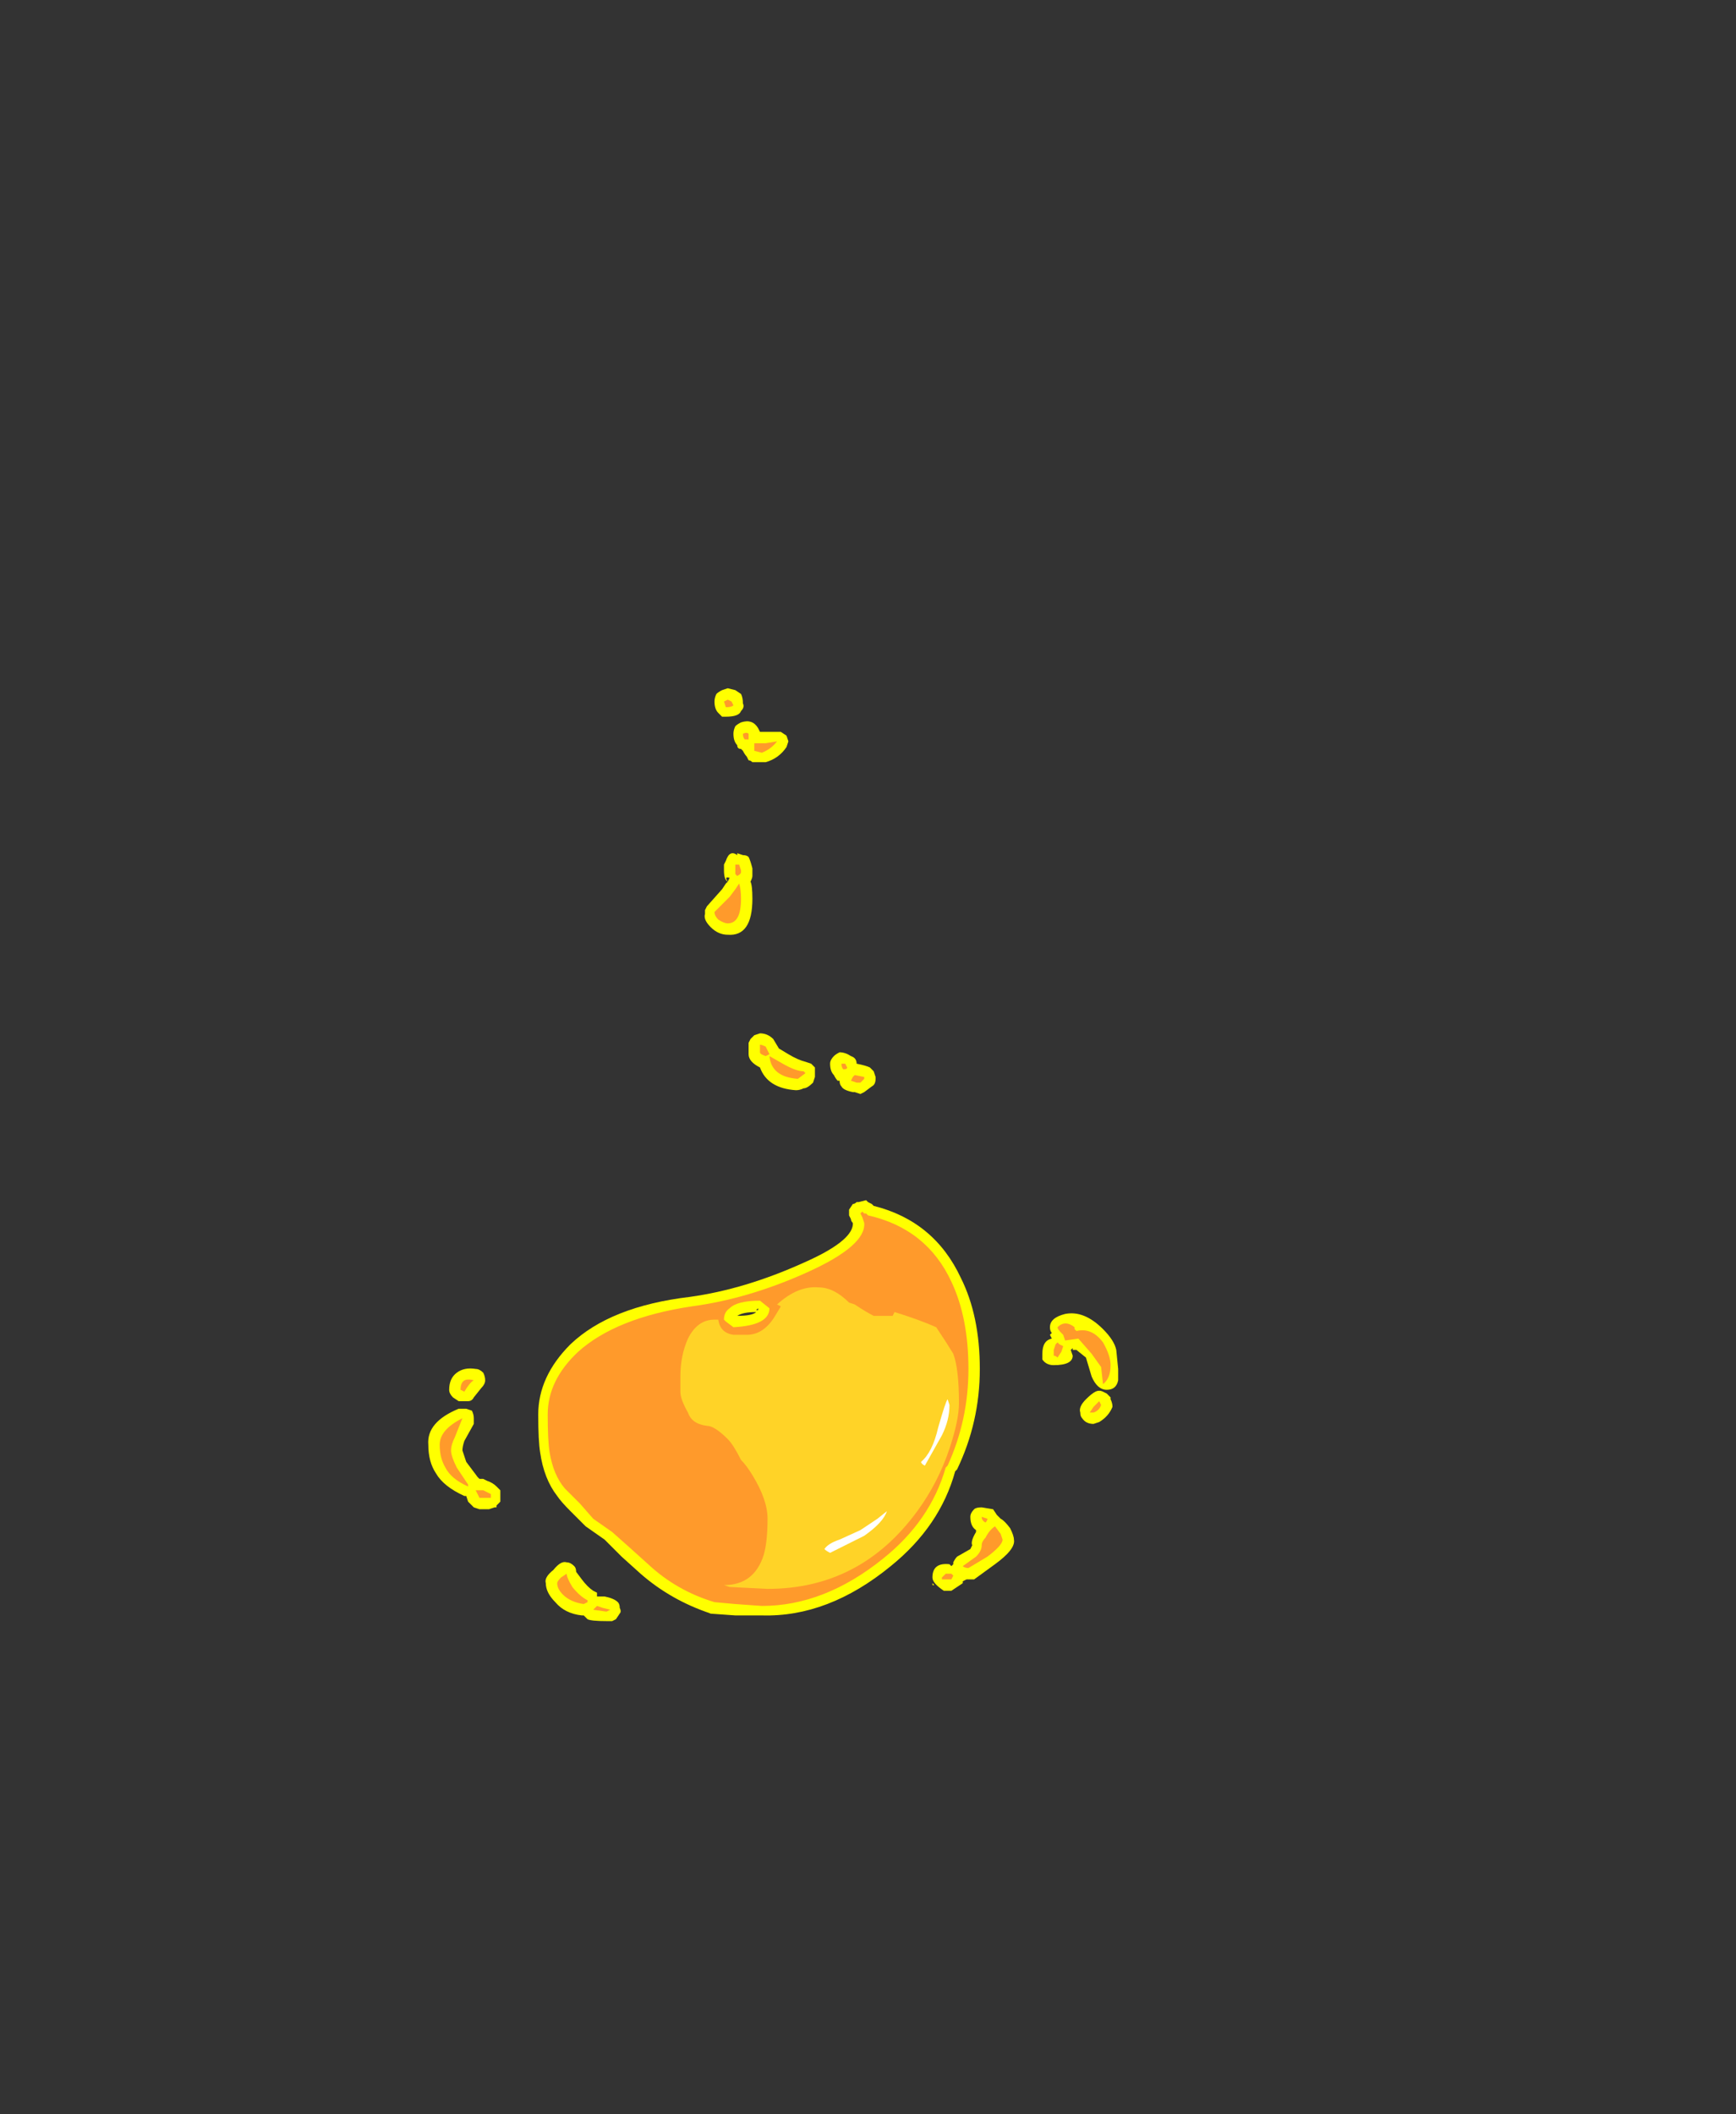 <?xml version="1.0" encoding="UTF-8" standalone="no"?>
<svg xmlns:ffdec="https://www.free-decompiler.com/flash" xmlns:xlink="http://www.w3.org/1999/xlink" ffdec:objectType="frame" height="390.25px" width="320.6px" xmlns="http://www.w3.org/2000/svg">
  <rect width="100%" height="100%" fill="#333333" stroke="none"/>
  <g transform="matrix(1.0, 0.0, 0.0, 1.0, 136.85, 254.1)">
    <use ffdec:characterId="32" height="24.6" transform="matrix(7.0, 0.0, 0.0, 7.0, -57.75, -127.05)" width="18.2" xlink:href="#shape0"/>
  </g>
  <defs>
    <g id="shape0" transform="matrix(1.0, 0.0, 0.0, 1.0, 8.25, 18.15)">
      <path d="M1.2 -16.9 L1.25 -16.75 1.2 -16.6 Q1.0 -16.3 0.65 -16.2 L0.3 -16.2 Q0.25 -16.25 0.2 -16.25 L0.15 -16.35 Q0.1 -16.4 0.05 -16.5 L0.0 -16.55 Q-0.1 -16.55 -0.1 -16.65 -0.2 -16.75 -0.2 -16.95 -0.2 -17.05 -0.15 -17.15 -0.1 -17.2 0.0 -17.25 0.3 -17.35 0.45 -17.1 L0.5 -17.0 1.05 -17.0 1.2 -16.9 M0.0 -17.55 Q-0.05 -17.4 -0.4 -17.4 L-0.5 -17.4 -0.6 -17.5 Q-0.7 -17.6 -0.7 -17.8 -0.7 -17.9 -0.65 -18.0 -0.6 -18.05 -0.5 -18.1 L-0.35 -18.15 -0.15 -18.1 0.0 -18.0 Q0.05 -17.9 0.05 -17.75 0.1 -17.65 0.0 -17.55 M0.3 -13.2 Q0.3 -13.15 0.25 -13.05 0.3 -12.95 0.3 -12.6 0.3 -11.6 -0.35 -11.65 -0.6 -11.65 -0.8 -11.85 -1.0 -12.05 -0.95 -12.2 L-0.95 -12.3 -0.9 -12.4 -0.5 -12.85 -0.4 -13.0 -0.35 -13.05 Q-0.45 -13.1 -0.45 -13.35 L-0.45 -13.5 -0.4 -13.6 Q-0.3 -13.9 -0.1 -13.75 L-0.1 -13.8 0.05 -13.75 Q0.15 -13.75 0.2 -13.7 0.25 -13.6 0.3 -13.4 L0.3 -13.2 M0.85 -8.9 L1.0 -8.65 1.25 -8.5 Q1.5 -8.35 1.7 -8.3 L1.85 -8.25 1.95 -8.15 1.95 -7.9 1.9 -7.75 Q1.75 -7.6 1.65 -7.6 1.55 -7.55 1.45 -7.55 0.7 -7.6 0.5 -8.15 0.2 -8.3 0.2 -8.5 0.2 -8.6 0.2 -8.8 L0.25 -8.9 0.35 -9.0 0.5 -9.05 Q0.7 -9.05 0.85 -8.9 M2.9 -8.45 Q3.05 -8.4 3.05 -8.25 3.3 -8.2 3.4 -8.15 L3.5 -8.05 3.55 -7.9 3.55 -7.85 Q3.55 -7.7 3.45 -7.65 L3.25 -7.5 3.15 -7.45 3.0 -7.5 2.95 -7.5 Q2.7 -7.55 2.65 -7.65 2.6 -7.7 2.6 -7.8 L2.55 -7.8 Q2.5 -7.85 2.45 -7.95 2.35 -8.05 2.35 -8.25 2.35 -8.35 2.45 -8.45 2.5 -8.5 2.6 -8.55 2.75 -8.55 2.9 -8.45 M3.3 -4.65 L3.35 -4.6 3.45 -4.55 3.5 -4.5 Q5.1 -4.1 5.8 -2.6 6.3 -1.6 6.3 -0.2 6.3 1.2 5.7 2.45 L5.65 2.5 Q5.25 3.95 3.95 5.0 2.3 6.35 0.55 6.3 L-0.15 6.3 -0.85 6.25 -0.8 6.25 Q-1.85 5.9 -2.65 5.2 L-3.15 4.75 -3.6 4.3 -4.1 3.95 Q-4.25 3.8 -4.5 3.55 -4.75 3.3 -4.85 3.15 -5.2 2.7 -5.3 2.0 -5.35 1.7 -5.35 1.0 -5.35 0.0 -4.5 -0.85 -3.45 -1.85 -1.35 -2.1 0.1 -2.3 1.65 -3.0 2.9 -3.55 2.95 -4.0 L2.95 -4.05 Q2.9 -4.1 2.9 -4.15 L2.85 -4.25 Q2.85 -4.3 2.85 -4.4 L2.95 -4.55 Q3.0 -4.55 3.05 -4.6 L3.1 -4.6 3.3 -4.65 M0.45 -1.75 L0.45 -1.8 0.4 -1.75 0.45 -1.75 M8.0 -0.95 L8.0 -0.95 M8.15 -1.3 Q8.15 -1.55 8.55 -1.65 9.05 -1.75 9.55 -1.25 9.85 -0.95 9.9 -0.7 L9.95 -0.2 Q9.95 -0.05 9.95 0.1 9.9 0.35 9.65 0.35 9.4 0.35 9.25 0.0 L9.1 -0.5 8.85 -0.7 8.75 -0.7 8.75 -0.75 8.7 -0.7 8.75 -0.55 Q8.75 -0.3 8.25 -0.3 8.05 -0.3 7.95 -0.45 7.95 -0.5 7.95 -0.6 7.95 -0.95 8.2 -1.0 L8.15 -1.1 8.2 -1.15 Q8.15 -1.2 8.15 -1.3 M9.65 0.45 L9.75 0.55 9.75 0.6 Q9.8 0.7 9.8 0.8 9.7 1.05 9.45 1.2 L9.3 1.25 Q9.1 1.25 9.0 1.1 8.95 1.05 8.95 0.95 8.9 0.8 9.1 0.6 9.25 0.45 9.35 0.4 9.45 0.35 9.55 0.4 L9.65 0.45 M6.35 3.45 L6.65 3.5 6.75 3.65 6.85 3.75 Q6.95 3.8 7.1 4.0 7.2 4.2 7.2 4.3 7.25 4.55 6.7 4.95 L6.15 5.35 5.95 5.35 5.85 5.4 5.85 5.45 5.55 5.65 5.35 5.65 Q5.05 5.45 5.05 5.3 5.05 4.9 5.5 4.95 L5.55 5.0 5.6 4.95 5.6 4.9 Q5.65 4.8 5.7 4.75 L6.05 4.55 6.1 4.45 Q6.05 4.35 6.2 4.1 L6.2 4.05 Q6.05 3.95 6.05 3.7 6.05 3.6 6.15 3.5 6.2 3.45 6.35 3.45 M5.05 5.45 L5.1 5.5 5.05 5.5 5.05 5.45 M-0.3 -13.15 Q-0.45 -13.2 -0.35 -13.05 L-0.3 -13.15 M-6.8 -0.1 Q-6.75 0.0 -6.75 0.1 -6.75 0.2 -6.85 0.3 L-7.05 0.55 Q-7.1 0.65 -7.2 0.65 L-7.45 0.65 -7.6 0.55 Q-7.7 0.45 -7.7 0.35 -7.7 0.05 -7.5 -0.1 -7.3 -0.25 -7.0 -0.2 -6.9 -0.2 -6.8 -0.1 M-0.1 -1.6 Q0.3 -1.6 0.4 -1.7 0.05 -1.7 -0.1 -1.6 M-4.4 5.0 Q-4.35 5.05 -4.35 5.15 L-4.2 5.35 Q-4.05 5.55 -3.9 5.65 L-3.8 5.7 -3.8 5.8 -3.6 5.8 Q-3.35 5.85 -3.25 5.95 -3.2 6.0 -3.2 6.1 -3.15 6.2 -3.2 6.25 L-3.3 6.4 -3.4 6.45 -3.55 6.45 Q-3.95 6.45 -4.05 6.4 L-4.15 6.3 -4.2 6.3 Q-4.65 6.25 -4.9 5.95 -5.15 5.7 -5.15 5.45 -5.2 5.3 -4.95 5.1 -4.75 4.85 -4.6 4.9 -4.5 4.9 -4.4 5.0 M-7.05 1.1 Q-7.05 1.15 -7.05 1.25 L-7.3 1.7 Q-7.35 1.85 -7.35 1.95 L-7.25 2.25 -6.95 2.65 -6.9 2.7 -6.8 2.7 -6.7 2.75 Q-6.55 2.8 -6.45 2.9 L-6.35 3.0 -6.35 3.3 -6.45 3.4 -6.45 3.45 -6.5 3.45 -6.65 3.5 -6.9 3.5 -7.05 3.45 -7.2 3.3 -7.25 3.15 -7.3 3.15 Q-7.85 2.9 -8.05 2.55 -8.25 2.25 -8.25 1.8 -8.3 1.2 -7.45 0.85 L-7.25 0.85 -7.1 0.9 Q-7.05 1.0 -7.05 1.1" fill="#ffff00" fill-rule="evenodd" stroke="none"/>
      <path d="M0.2 -16.8 L0.1 -16.8 Q0.05 -16.85 0.05 -16.95 0.15 -17.0 0.2 -16.95 L0.2 -16.8 M0.35 -16.7 L0.65 -16.7 0.95 -16.75 Q0.8 -16.55 0.55 -16.45 L0.35 -16.5 Q0.35 -16.55 0.35 -16.7 M0.0 -13.3 Q0.0 -13.25 -0.1 -13.2 L-0.15 -13.25 -0.15 -13.5 -0.05 -13.5 0.0 -13.35 0.0 -13.3 M1.1 -8.25 Q1.45 -8.05 1.65 -8.05 L1.7 -8.0 1.5 -7.85 Q0.8 -7.9 0.75 -8.45 L1.1 -8.25 M0.5 -8.75 Q0.55 -8.75 0.65 -8.7 L0.75 -8.5 0.65 -8.45 Q0.5 -8.5 0.5 -8.55 L0.5 -8.75 M2.75 -8.25 L2.8 -8.15 Q2.8 -8.1 2.7 -8.1 2.65 -8.15 2.65 -8.25 L2.75 -8.25 M3.15 -7.75 L3.05 -7.75 2.9 -7.8 2.95 -7.9 3.0 -7.95 3.25 -7.9 3.25 -7.85 3.15 -7.75 M3.35 -4.25 Q4.9 -3.9 5.55 -2.5 6.0 -1.55 6.0 -0.2 6.0 1.15 5.45 2.35 L5.4 2.4 Q5.0 3.8 3.75 4.8 2.2 6.05 0.55 6.05 L-0.15 6.0 -0.7 5.95 Q-1.7 5.65 -2.45 4.95 L-2.95 4.5 -3.4 4.1 -3.9 3.75 -4.25 3.35 -4.65 2.95 Q-4.95 2.6 -5.05 2.0 -5.1 1.7 -5.1 1.0 -5.1 0.1 -4.3 -0.65 -3.3 -1.55 -1.3 -1.85 0.2 -2.05 1.75 -2.75 3.3 -3.45 3.25 -4.05 L3.2 -4.2 3.15 -4.3 3.2 -4.35 3.25 -4.3 3.3 -4.3 3.35 -4.25 M0.75 -1.8 L0.5 -2.0 Q-0.1 -2.0 -0.3 -1.8 -0.45 -1.7 -0.45 -1.5 L-0.4 -1.45 -0.2 -1.3 Q0.75 -1.35 0.75 -1.8 M8.35 -1.3 Q8.55 -1.5 8.8 -1.3 L8.8 -1.25 8.85 -1.2 Q9.25 -1.3 9.55 -0.9 9.75 -0.55 9.75 -0.3 9.75 0.05 9.55 0.2 L9.5 -0.25 9.25 -0.6 8.9 -1.0 8.55 -0.95 8.5 -1.1 8.45 -1.15 Q8.35 -1.25 8.35 -1.3 M8.5 -0.8 L8.45 -0.65 8.35 -0.5 Q8.3 -0.55 8.25 -0.55 L8.25 -0.7 8.3 -0.85 8.35 -0.9 8.4 -0.85 8.5 -0.8 M9.2 0.95 L9.3 0.8 Q9.4 0.7 9.45 0.65 L9.5 0.75 Q9.45 0.9 9.3 0.95 9.25 0.95 9.2 0.95 M6.85 4.15 L6.9 4.3 Q6.9 4.45 6.5 4.75 L6.0 5.05 Q5.9 5.05 5.85 5.0 L6.2 4.75 Q6.35 4.6 6.35 4.45 6.35 4.35 6.45 4.25 6.55 4.05 6.7 3.95 L6.85 4.15 M6.35 3.7 L6.5 3.75 Q6.5 3.8 6.45 3.85 6.35 3.8 6.35 3.7 M5.6 5.25 L5.55 5.35 Q5.65 5.35 5.45 5.35 L5.3 5.35 5.3 5.3 5.4 5.2 Q5.45 5.2 5.55 5.2 L5.6 5.25 M-0.45 -17.8 L-0.35 -17.85 -0.25 -17.8 -0.2 -17.7 Q-0.25 -17.65 -0.4 -17.65 L-0.45 -17.8 M-0.15 -12.85 L-0.05 -13.0 Q0.0 -12.85 0.0 -12.6 0.0 -11.95 -0.35 -11.95 -0.45 -11.95 -0.6 -12.05 -0.7 -12.15 -0.7 -12.25 L-0.3 -12.65 -0.15 -12.85 M-4.6 5.2 Q-4.6 5.3 -4.45 5.55 -4.25 5.8 -4.05 5.9 L-4.05 5.95 -4.15 6.0 Q-4.5 5.95 -4.7 5.75 -4.85 5.6 -4.85 5.45 -4.85 5.4 -4.75 5.3 L-4.6 5.2 M-3.65 6.1 L-3.45 6.15 -3.55 6.2 -3.9 6.15 -3.8 6.05 -3.65 6.1 M-7.55 1.6 Q-7.65 1.8 -7.65 1.95 -7.65 2.1 -7.5 2.4 -7.3 2.7 -7.2 2.85 L-7.2 2.9 Q-7.65 2.7 -7.8 2.4 -7.95 2.15 -7.95 1.8 -7.95 1.4 -7.35 1.1 L-7.55 1.6 M-7.4 0.35 Q-7.4 0.0 -7.05 0.1 -7.15 0.15 -7.3 0.4 L-7.4 0.35 M-6.95 3.1 L-7.0 3.0 -6.8 3.0 -6.6 3.1 -6.6 3.2 -6.9 3.2 -6.95 3.1" fill="#ff9a2b" fill-rule="evenodd" stroke="none"/>
      <path d="M2.85 -1.95 L3.0 -1.9 Q3.3 -1.7 3.5 -1.6 L4.0 -1.6 4.05 -1.7 Q4.7 -1.5 5.15 -1.3 5.45 -0.85 5.6 -0.6 5.75 -0.2 5.75 0.7 5.75 1.15 5.5 1.9 5.2 2.8 4.65 3.55 3.15 5.6 0.7 5.6 L-0.3 5.55 -0.45 5.5 Q0.35 5.5 0.6 4.7 0.7 4.35 0.7 3.75 0.7 3.25 0.3 2.6 0.15 2.35 0.0 2.2 -0.2 1.8 -0.35 1.65 -0.7 1.3 -0.9 1.3 -1.3 1.25 -1.4 0.95 -1.6 0.6 -1.6 0.4 L-1.6 0.0 Q-1.6 -0.55 -1.4 -1.0 -1.15 -1.5 -0.7 -1.5 L-0.6 -1.5 Q-0.55 -1.15 -0.2 -1.1 L0.15 -1.1 Q0.6 -1.1 0.9 -1.6 L1.05 -1.85 0.95 -1.9 Q1.5 -2.4 2.05 -2.35 2.45 -2.35 2.85 -1.95" fill="#ffd327" fill-rule="evenodd" stroke="none"/>
      <path d="M5.2 1.35 Q5.4 0.65 5.45 0.6 L5.5 0.75 Q5.5 1.15 5.3 1.55 L4.85 2.35 Q4.75 2.3 4.75 2.25 5.05 2.0 5.2 1.35 M2.2 4.55 Q2.3 4.4 2.6 4.3 L3.15 4.05 3.6 3.75 3.85 3.55 Q3.75 3.85 3.25 4.2 L2.35 4.65 Q2.25 4.6 2.2 4.55" fill="#ffffff" fill-rule="evenodd" stroke="none"/>
    </g>
  </defs>
</svg>

